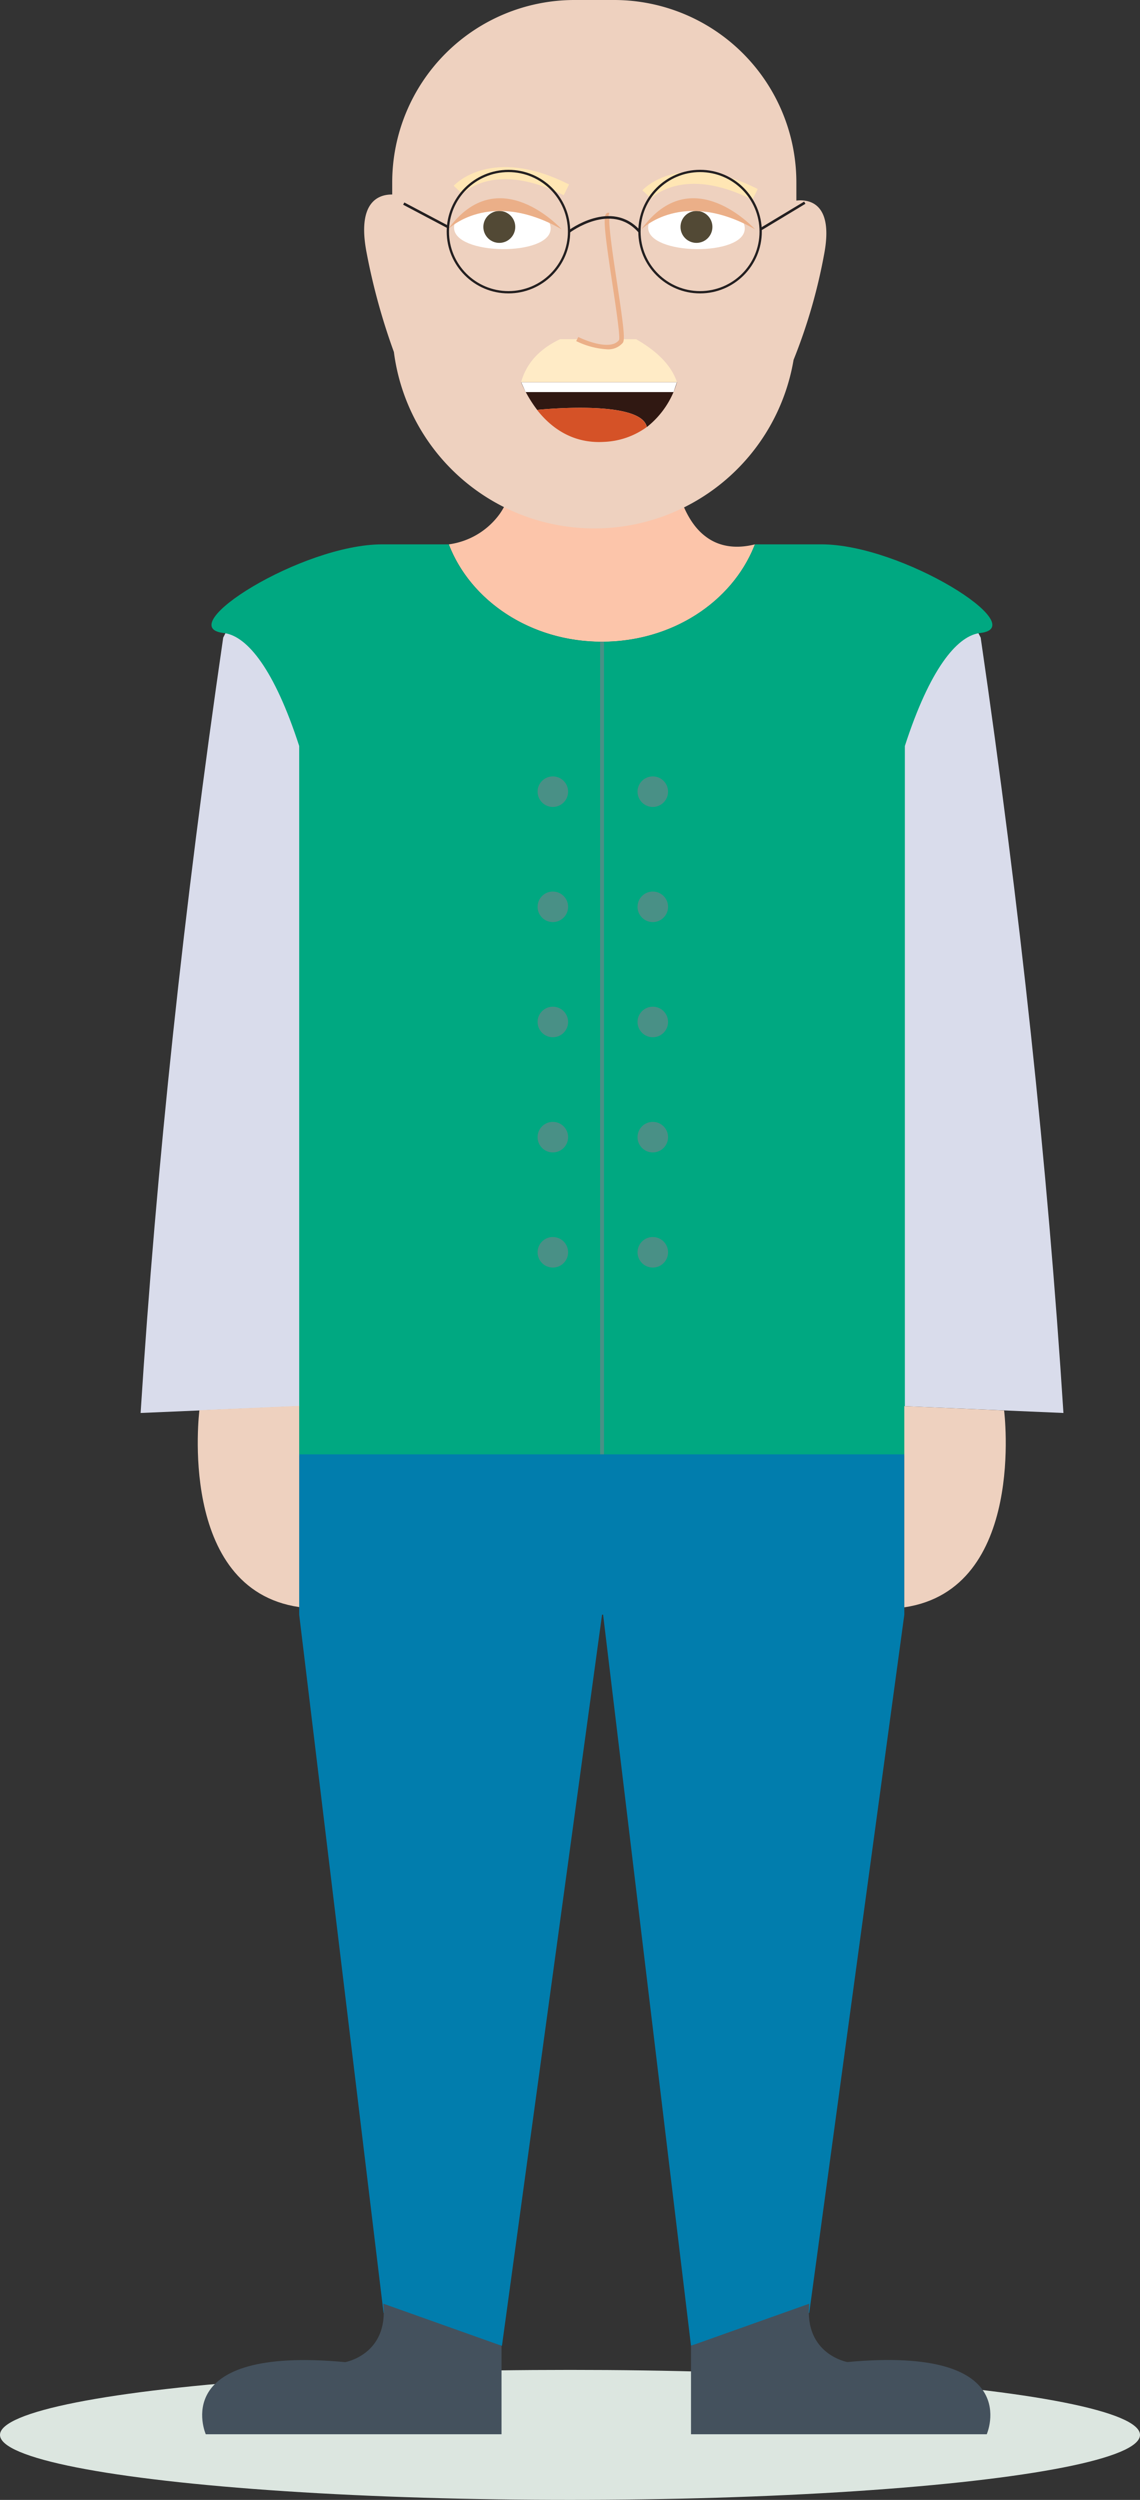 <svg xmlns="http://www.w3.org/2000/svg" viewBox="0 0 277.84 608.78"><rect x="0" y="0" width="277.84" height="608.78" fill="#333333" stroke="none"/><defs><style>.cls-1{fill:#fcc5aa;}.cls-2{fill:#dce6e0;}.cls-3{fill:#d9dceb;}.cls-4{fill:#eed1bf;}.cls-5{fill:#fff;}.cls-6{fill:#524935;}.cls-7{fill:#ebaf88;}.cls-8{fill:#ffebc6;}.cls-9{fill:#ffe6b4;}.cls-10{fill:#301812;}.cls-11{fill:#d55227;}.cls-12,.cls-13,.cls-15{fill:none;stroke-miterlimit:10;}.cls-12,.cls-13{stroke:#231f20;}.cls-12{stroke-width:0.62px;}.cls-13{stroke-width:0.56px;}.cls-14{fill:#00a881;}.cls-15{stroke:#499086;stroke-width:0.95px;}.cls-16{fill:#017dad;}.cls-17{fill:#44515d;}.cls-18{fill:#499086;}</style></defs><g id="Layer_2" data-name="Layer 2"><g id="Layer_1-2" data-name="Layer 1"><path id="Vrat" class="cls-1" d="M184,132.56l-.21.53c-5.49,13.54-20,23.2-37.1,23.2-17.29,0-32-9.91-37.3-23.71h-.15a18.31,18.31,0,0,0,12.53-7.4,18,18,0,0,0,2-3.72,25.58,25.58,0,0,0,1.79-8.83H164a36.91,36.91,0,0,0,1.89,8.82c1.18,3.37,3.09,7,6.14,9.24C174.87,132.85,178.86,133.86,184,132.56Z"/><ellipse class="cls-2" cx="138.92" cy="592.95" rx="138.92" ry="15.83"/><path class="cls-3" d="M259.18,344.09,210.41,342V185s11.28-65,28.6-29.73Q253.41,254,259.18,344.09Z"/><path id="Koza" class="cls-4" d="M200.83,62.06a133.55,133.55,0,0,1-7.42,25.57A49.25,49.25,0,0,1,96,85.72,155.45,155.45,0,0,1,89.36,61.6c-2.46-12.67,3.11-14.27,6.23-14.23V44.43A44.43,44.43,0,0,1,140,0h9.66a44.43,44.43,0,0,1,44.43,44.43v4.42C196.6,48.55,203.39,48.86,200.83,62.06Z"/><path class="cls-5" d="M134.2,55.68c.09-7.58-23.45-7.86-23.54-.29C110.57,62.23,134.11,62.52,134.2,55.68Z"/><path class="cls-5" d="M181.51,55.68c.09-7.58-23.45-7.86-23.54-.29C157.89,62.23,181.43,62.52,181.51,55.68Z"/><circle class="cls-6" cx="121.69" cy="55.26" r="3.89"/><circle class="cls-6" cx="169.74" cy="55.26" r="3.89"/><path id="Oci" class="cls-7" d="M109.19,55.84s10-10.05,27.7,0C136.89,55.84,121.5,38.82,109.19,55.84Z"/><path id="Oci-2" data-name="Oci" class="cls-7" d="M156.33,55.84s10-10.05,27.69,0C184,55.84,168.63,38.82,156.33,55.84Z"/><path id="Brki" class="cls-8" d="M165,93.09H127c1.23-4.43,4.25-8,9.5-10.49h4.36c1.25.59,8.06,3.63,10.44.49a1.07,1.07,0,0,0,.12-.49h3.62C160.2,85.57,163.65,89,165,93.09Z"/><path class="cls-4" d="M148.34,52.35l-.4,1.56C147.92,52.84,148,52.26,148.34,52.35Z"/><path id="Nos" class="cls-7" d="M147.87,85.06a19.66,19.66,0,0,1-7.44-2l.52-1c2.11,1.06,8,3.28,9.92.75.32-.84-.77-8-1.64-13.82-1.86-12.29-2.3-16.23-1.43-17a.74.74,0,0,1,.71-.15l-.34,1.11a.42.42,0,0,0,.44-.16c-.5,1,.8,9.68,1.76,16,1.62,10.7,2,13.92,1.42,14.69A4.65,4.65,0,0,1,147.87,85.06Z"/><g id="Obrve"><path class="cls-9" d="M137.39,47.55c-16.77-8.46-24.37-.65-24.69-.31l-2.12-2c.37-.41,9.28-9.82,28.11-.32Z"/></g><g id="Obrve-2" data-name="Obrve"><g id="Obrve-3" data-name="Obrve"><path id="Obrve-4" data-name="Obrve" class="cls-9" d="M183.37,48.65c-16.9-8.52-24.6-.39-24.68-.31l-2.13-2c.37-.4,9.28-9.82,28.11-.31Z"/></g></g><path class="cls-10" d="M165,93.1a21.64,21.64,0,0,1-7.35,10.9c-1.38-6.86-26.65-4.19-26.73-4.18A31.85,31.85,0,0,1,127,93.1Z"/><path class="cls-11" d="M157.62,104h0a19,19,0,0,1-10.44,3.61c-7.92.47-13.15-3.77-16.29-7.79C131,99.81,156.24,97.14,157.62,104Z"/><polygon class="cls-10" points="130.89 99.82 130.89 99.82 130.89 99.82 130.89 99.82"/><polygon class="cls-5" points="127.03 93.1 128.11 95.48 164.16 95.48 164.97 93.1 127.03 93.1"/><g id="Ocala"><path class="cls-12" d="M138.69,56.4s10.31-7.8,17.16,0"/><line class="cls-12" x1="98.4" y1="49.58" x2="109.15" y2="55.26"/><line class="cls-12" x1="196.14" y1="49.36" x2="185.39" y2="55.83"/><circle class="cls-13" cx="123.92" cy="56.4" r="14.77"/><circle class="cls-13" cx="170.62" cy="56.4" r="14.77"/></g><path class="cls-3" d="M34.27,344.09,83,342V185s-11.28-65-28.6-29.73Q40,254,34.27,344.09Z"/><path id="Pulover" class="cls-14" d="M238.89,154.15l-.41.06c-5.35.94-11.87,8.69-17.95,27.46V354.52H72.92V181.67c-6.09-18.77-12.6-26.52-18-27.46l-.41-.06c-12.85-1.45,19-21.59,38.64-21.59h16.22c5.33,13.8,20,23.71,37.3,23.71,17.08,0,31.61-9.66,37.1-23.2.08-.17.14-.34.21-.51h16.22C219.9,132.56,251.74,152.7,238.89,154.15Z"/><line id="Zadrga" class="cls-15" x1="146.73" y1="354.54" x2="146.73" y2="156.29"/><polygon id="Hlace" class="cls-16" points="220.4 354.17 220.4 393.21 197.23 563.23 168.41 571.24 146.99 393.21 146.73 393.21 122.34 571.24 122.23 571.24 93.48 563.25 72.92 393.21 72.92 354.17 220.4 354.17"/><path id="Koza-2" data-name="Koza" class="cls-4" d="M48.6,343.42S43.07,387,72.92,391.36v-49Z"/><path id="Koza-3" data-name="Koza" class="cls-4" d="M244.72,343.48s5.53,43.56-24.32,47.94v-49Z"/><path class="cls-17" d="M240.49,592.79H168.41V571.24L197.23,561s0,.05,0,.08c-1.25,12.27,9.29,14.13,9.29,14.13C250,571.19,240.49,592.79,240.49,592.79Z"/><path class="cls-17" d="M122.23,571.24v21.55H50.15s-9.51-21.6,34-17.56c0,0,10.59-1.87,9.27-14.21l.08,0Z"/><circle id="Gumb" class="cls-18" cx="159.1" cy="192.79" r="3.72"/><circle id="Gumb-2" data-name="Gumb" class="cls-18" cx="134.74" cy="192.79" r="3.72"/><circle id="Gumb-3" data-name="Gumb" class="cls-18" cx="159.1" cy="220.83" r="3.72"/><circle id="Gumb-4" data-name="Gumb" class="cls-18" cx="134.74" cy="220.83" r="3.72"/><circle id="Gumb-5" data-name="Gumb" class="cls-18" cx="159.1" cy="248.87" r="3.72"/><circle id="Gumb-6" data-name="Gumb" class="cls-18" cx="134.74" cy="248.87" r="3.72"/><circle id="Gumb-7" data-name="Gumb" class="cls-18" cx="159.1" cy="276.92" r="3.72"/><circle id="Gumb-8" data-name="Gumb" class="cls-18" cx="134.74" cy="276.92" r="3.72"/><circle id="Gumb-9" data-name="Gumb" class="cls-18" cx="159.1" cy="304.96" r="3.72"/><circle id="Gumb-10" data-name="Gumb" class="cls-18" cx="134.74" cy="304.96" r="3.72"/></g></g></svg>
